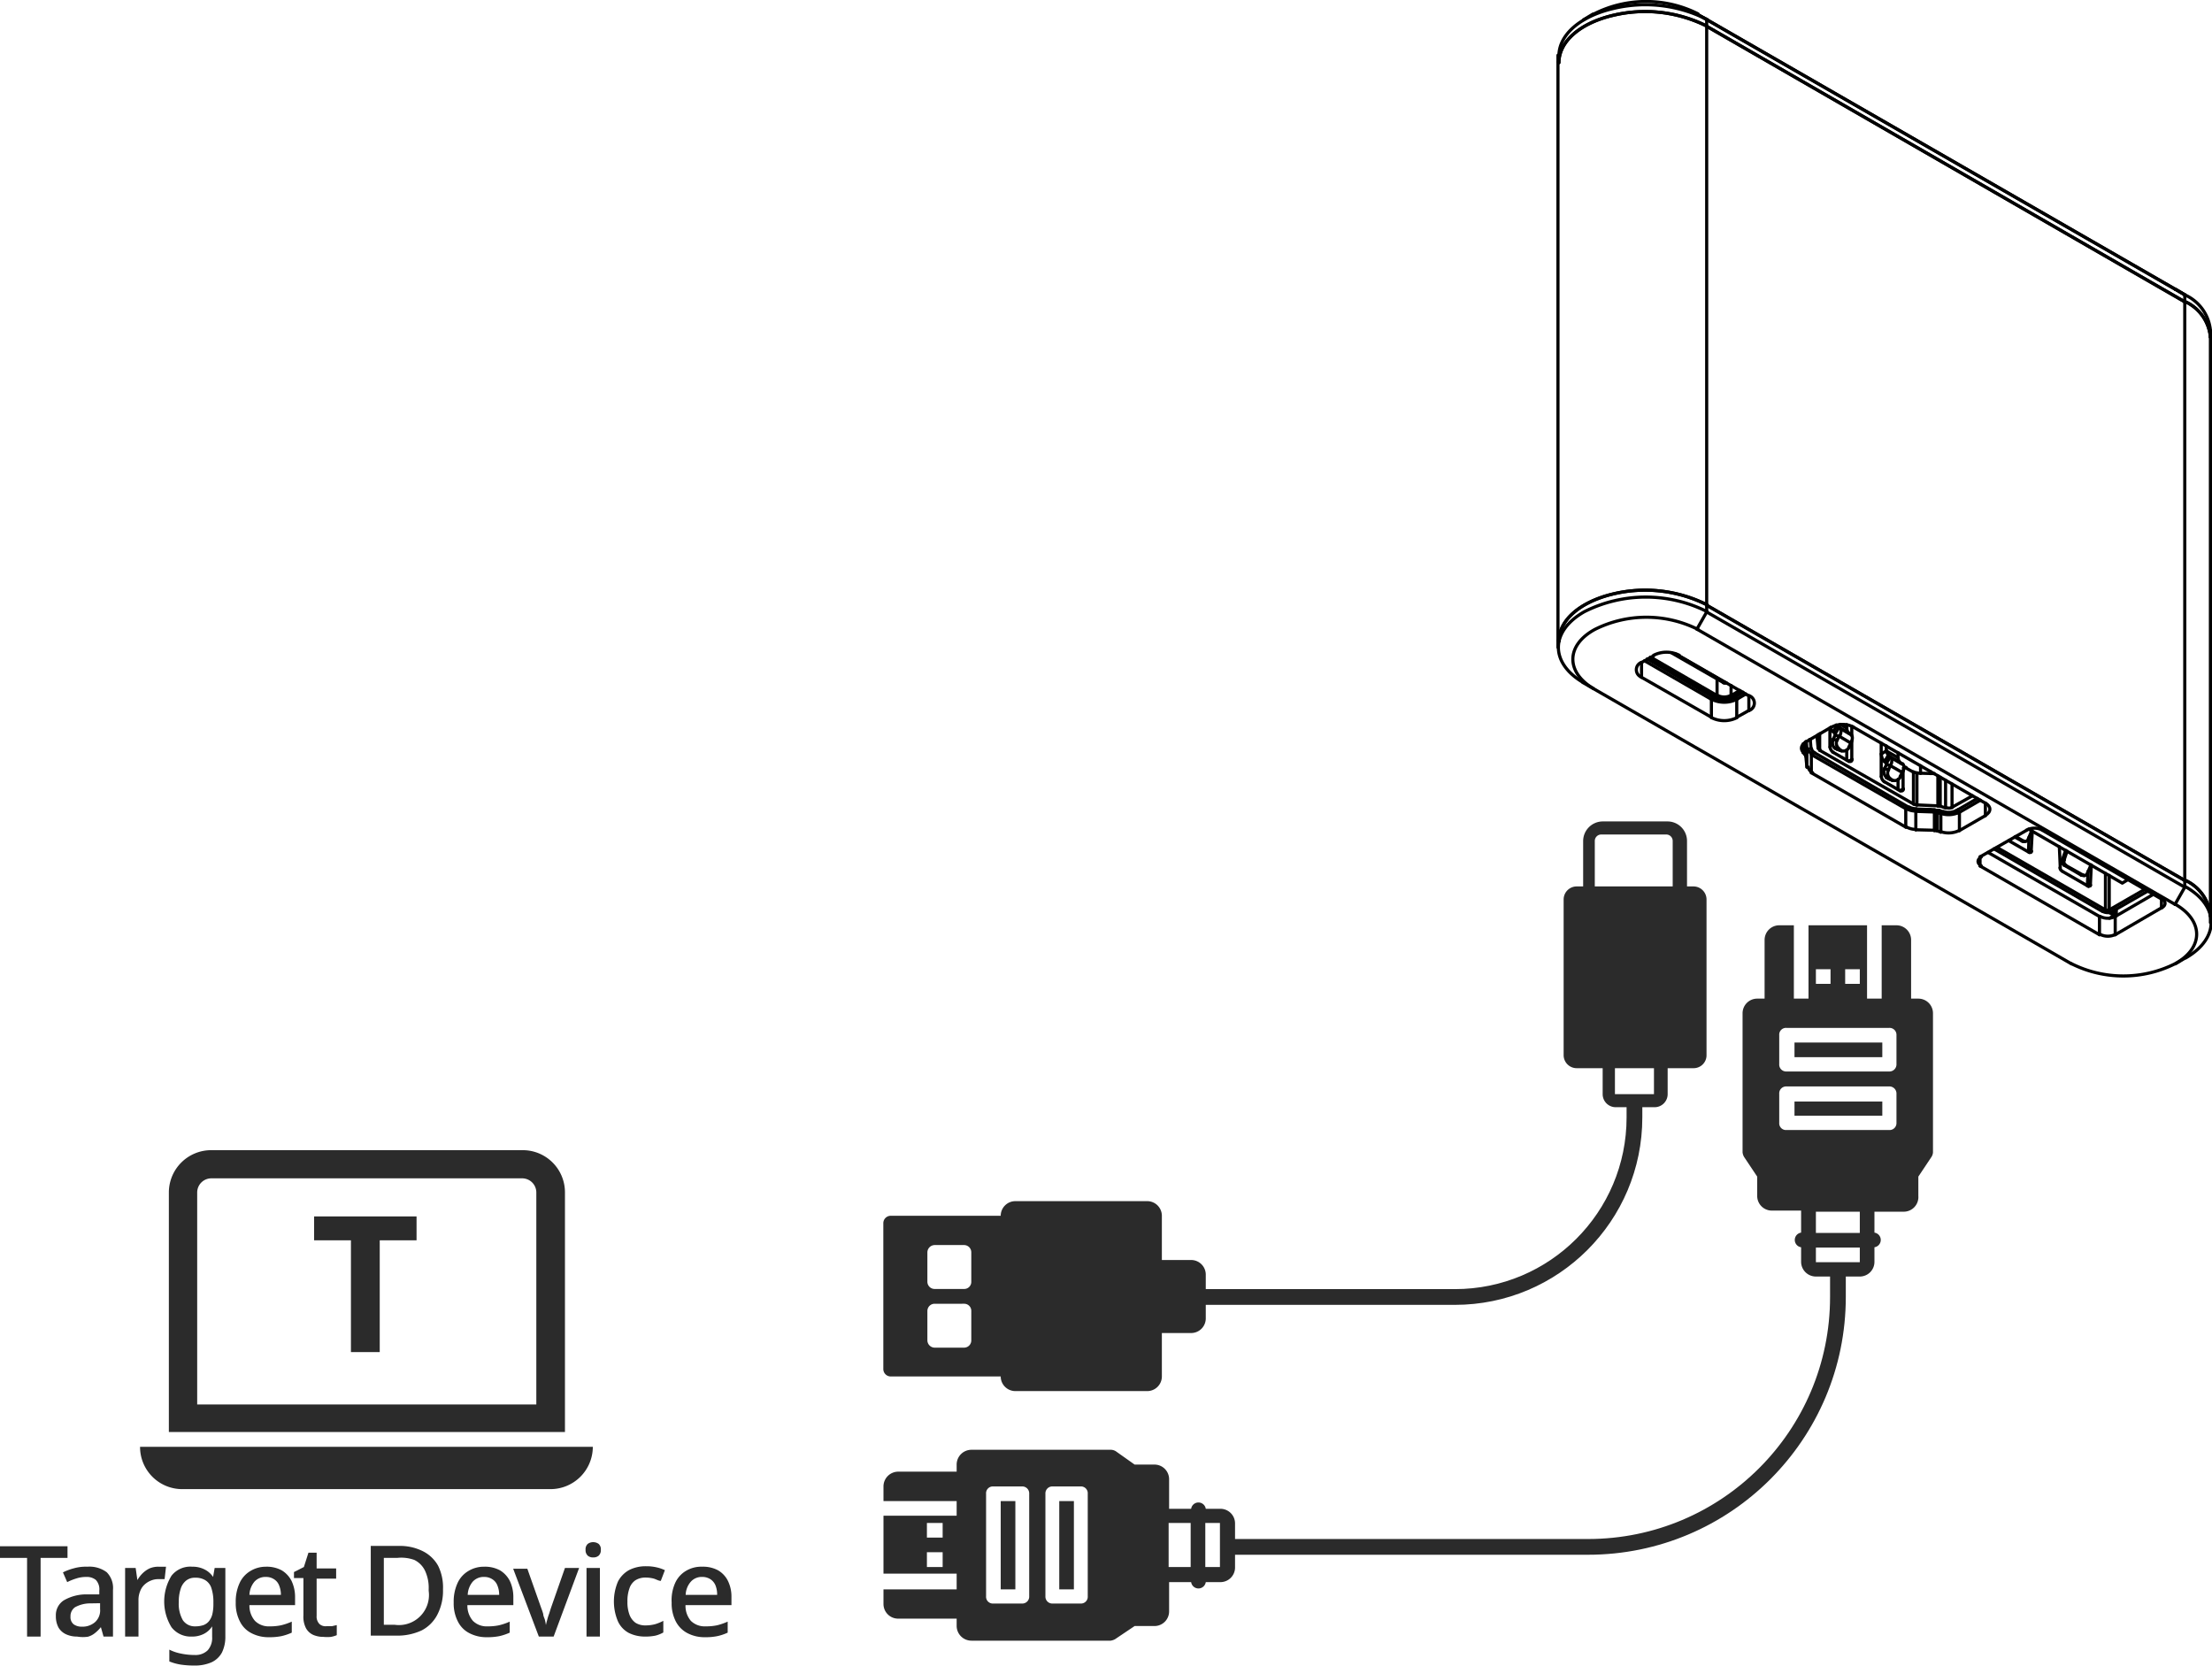 <svg xmlns="http://www.w3.org/2000/svg" xmlns:xlink="http://www.w3.org/1999/xlink" viewBox="0 0 140.56 105.87"><defs><style>.cls-1,.cls-3,.cls-9{fill:none;}.cls-2,.cls-4,.cls-6,.cls-7{fill:#2b2b2b;}.cls-2,.cls-7{fill-rule:evenodd;}.cls-2,.cls-4,.cls-5{isolation:isolate;}.cls-3{stroke:#000;stroke-linecap:round;stroke-linejoin:round;stroke-width:0.2px;}.cls-8{clip-path:url(#clip-path);}.cls-9{stroke:#2b2b2b;stroke-miterlimit:10;}.cls-10{clip-path:url(#clip-path-2);}</style><clipPath id="clip-path" transform="translate(-0.1)"><rect class="cls-1" x="62.38" y="70.06" width="52" height="21.17"/></clipPath><clipPath id="clip-path-2" transform="translate(-0.1)"><rect class="cls-1" x="77.82" y="80.58" width="49.49" height="20.85"/></clipPath></defs><g id="Layer_2" data-name="Layer 2"><g id="Layer_1-2" data-name="Layer 1"><path id="路径_1" data-name="路径 1" class="cls-2" d="M68.34,101V95.39h-.93V101Z" transform="translate(-0.1)"/><path id="路径_2" data-name="路径 2" class="cls-2" d="M64.62,101V95.39h-.93V101Z" transform="translate(-0.1)"/><path id="路径_4" data-name="路径 4" class="cls-2" d="M60.89,93.06v.46H57.17a.94.94,0,0,0-.93.94v.93h4.65v.93H56.24V100h4.65V101H56.24v.93a.93.93,0,0,0,.93.93h3.72v.47a.94.94,0,0,0,.94.93h8.84a.83.83,0,0,0,.28-.09l1.25-.84h1.26a.93.93,0,0,0,.93-.93v-1.86h1.4a.47.47,0,0,0,.93,0h.93a.93.93,0,0,0,.93-.93v-2.8a.93.93,0,0,0-.93-.93h-.93a.47.47,0,0,0-.93,0h-1.4V94a.93.93,0,0,0-.93-.93H72.2L71,92.22a.65.65,0,0,0-.28-.09H61.83A.94.94,0,0,0,60.89,93.06ZM59,97.71v-.93H60v.93Zm0,1.87v-.94H60v.94Zm18.62-2.8v2.8h-.93v-2.8Zm-1.86,0v2.8h-1.4v-2.8Zm-7-2.32a.43.43,0,0,1,.46.46v6.52a.43.43,0,0,1-.46.46H67a.44.44,0,0,1-.47-.46V94.92a.44.44,0,0,1,.47-.46Zm-3.73,0a.44.44,0,0,1,.47.46v6.52a.44.44,0,0,1-.47.46H63.22a.43.43,0,0,1-.46-.46V94.92a.43.43,0,0,1,.46-.46Z" transform="translate(-0.1)"/><path id="路径_1-2" data-name="路径 1" class="cls-2" d="M114.13,70.9h5.58V70h-5.58Z" transform="translate(-0.1)"/><path id="路径_2-2" data-name="路径 2" class="cls-2" d="M114.13,67.18h5.58v-.93h-5.58Z" transform="translate(-0.1)"/><path id="路径_4-2" data-name="路径 4" class="cls-2" d="M122,63.46h-.46V59.73a.93.93,0,0,0-.93-.93h-.94v4.66h-.93V58.8h-3.72v4.66h-.93V58.8h-.93a.93.93,0,0,0-.93.93v3.73h-.47a.93.93,0,0,0-.93.93v8.84a.76.76,0,0,0,.09.28l.84,1.26V76a.93.93,0,0,0,.93.93h1.86v1.4a.47.47,0,0,0,0,.93v.93a.94.94,0,0,0,.94.93h2.79a.93.93,0,0,0,.93-.93v-.93a.47.47,0,0,0,0-.93V77h1.86A.93.93,0,0,0,122,76V74.77l.84-1.26a.61.61,0,0,0,.09-.28V64.39A.93.93,0,0,0,122,63.46Zm-4.65-1.87h.93v.93h-.93Zm-1.86,0h.93v.93h-.93Zm2.79,18.62h-2.79v-.93h2.79Zm0-1.86h-2.79V77h2.79Zm2.33-7a.44.44,0,0,1-.47.46h-6.52a.43.43,0,0,1-.46-.46V69.51a.44.44,0,0,1,.46-.47h6.52a.45.45,0,0,1,.47.47Zm0-3.73a.45.45,0,0,1-.47.47h-6.52a.44.44,0,0,1-.46-.47V65.78a.43.43,0,0,1,.46-.46h6.52a.44.44,0,0,1,.47.46Z" transform="translate(-0.1)"/><line class="cls-3" x1="124.42" y1="51.66" x2="124.42" y2="51.45"/><line class="cls-3" x1="134.48" y1="58.2" x2="134.48" y2="57.79"/><line class="cls-3" x1="133.41" y1="58.24" x2="126.33" y2="54.17"/><path class="cls-3" d="M133.54,58.23a1.08,1.08,0,0,0,1,0" transform="translate(-0.1)"/><line class="cls-3" x1="136.84" y1="56.83" x2="134.41" y2="58.24"/><line class="cls-3" x1="108.75" y1="44.44" x2="104.5" y2="41.99"/><path class="cls-3" d="M108.85,44.43a1.8,1.8,0,0,0,1.63,0" transform="translate(-0.1)"/><line class="cls-3" x1="110.94" y1="44.1" x2="110.36" y2="44.44"/><line class="cls-3" x1="123.33" y1="51.71" x2="123.11" y2="51.64"/><path class="cls-3" d="M123.46,51.7a1.56,1.56,0,0,0,1.15-.09" transform="translate(-0.1)"/><line class="cls-3" x1="125.84" y1="50.85" x2="124.51" y2="51.62"/><line class="cls-3" x1="114.82" y1="47.59" x2="114.78" y2="47.12"/><path class="cls-3" d="M115,47.58a.47.47,0,0,0,.28.35" transform="translate(-0.1)"/><line class="cls-3" x1="121.1" y1="51.39" x2="115.1" y2="47.95"/><path class="cls-3" d="M121.22,51.38a1.25,1.25,0,0,0,.63.16" transform="translate(-0.1)"/><line class="cls-3" x1="122.92" y1="51.6" x2="121.74" y2="51.56"/><path class="cls-3" d="M123.21,51.63a.58.58,0,0,0-.19,0" transform="translate(-0.1)"/><path class="cls-3" d="M140.56,58.19a2.76,2.76,0,0,0-1.62-2.26" transform="translate(-0.1)"/><path class="cls-3" d="M108.58,38.44a8.75,8.75,0,0,0-6-.69c-2.07.5-3.42,1.66-3.42,3" transform="translate(-0.1)"/><line class="cls-3" x1="108.45" y1="38.46" x2="138.83" y2="55.95"/><polyline class="cls-3" points="100.58 43.37 101.2 43.73 131.63 61.25"/><line class="cls-3" x1="138.83" y1="56.38" x2="138.21" y2="57.47"/><path class="cls-3" d="M131.73,61.24a7.35,7.35,0,0,0,6.59,0c1.82-1,1.82-2.74,0-3.78" transform="translate(-0.1)"/><path class="cls-3" d="M139,60.87c2.15-1.25,2.14-3.27,0-4.51" transform="translate(-0.1)"/><line class="cls-3" x1="108.45" y1="38.89" x2="107.83" y2="39.98"/><line class="cls-3" x1="107.83" y1="39.98" x2="138.21" y2="57.47"/><line class="cls-3" x1="138.83" y1="56.38" x2="108.45" y2="38.89"/><path class="cls-3" d="M108,40a7.32,7.32,0,0,0-6.56,0c-1.83,1-1.86,2.71-.08,3.76" transform="translate(-0.1)"/><path class="cls-3" d="M108.58,38.87a8.67,8.67,0,0,0-7.8,0c-2.17,1.23-2.21,3.24-.08,4.5" transform="translate(-0.1)"/><line class="cls-3" x1="138.83" y1="55.95" x2="138.83" y2="56.38"/><line class="cls-3" x1="123.33" y1="52.88" x2="123.11" y2="52.8"/><path class="cls-3" d="M123.21,52.79l-.19,0" transform="translate(-0.1)"/><line class="cls-3" x1="122.92" y1="52.76" x2="121.74" y2="52.73"/><path class="cls-3" d="M121.22,52.54a1.37,1.37,0,0,0,.63.17" transform="translate(-0.1)"/><line class="cls-3" x1="121.1" y1="52.56" x2="115.1" y2="49.11"/><path class="cls-3" d="M115,48.74a.5.5,0,0,0,.28.36" transform="translate(-0.1)"/><line class="cls-3" x1="114.82" y1="48.75" x2="114.75" y2="48.06"/><path class="cls-3" d="M114.87,48.05a.14.14,0,0,0-.06-.1" transform="translate(-0.1)"/><line class="cls-3" x1="114.71" y1="47.97" x2="114.58" y2="47.82"/><path class="cls-3" d="M114.85,47.15c-.3.18-.37.45-.16.66" transform="translate(-0.1)"/><line class="cls-3" x1="114.73" y1="47.16" x2="116.38" y2="46.2"/><path class="cls-3" d="M117.87,46.2a1.5,1.5,0,0,0-1.37,0" transform="translate(-0.1)"/><line class="cls-3" x1="117.76" y1="46.2" x2="126.16" y2="51.04"/><path class="cls-3" d="M126.26,51.81c.38-.21.38-.56,0-.78" transform="translate(-0.1)"/><line class="cls-3" x1="126.16" y1="51.83" x2="124.51" y2="52.78"/><path class="cls-3" d="M123.46,52.86a1.56,1.56,0,0,0,1.15-.09" transform="translate(-0.1)"/><line class="cls-3" x1="104.31" y1="42.1" x2="105.08" y2="41.67"/><path class="cls-3" d="M106.81,41.64a1.8,1.8,0,0,0-1.63,0" transform="translate(-0.1)"/><line class="cls-3" x1="106.69" y1="41.67" x2="111.13" y2="44.22"/><path class="cls-3" d="M111.25,45.15a.5.5,0,0,0,0-.94" transform="translate(-0.1)"/><line class="cls-3" x1="111.13" y1="45.15" x2="110.36" y2="45.58"/><path class="cls-3" d="M108.85,45.6a1.8,1.8,0,0,0,1.63,0" transform="translate(-0.1)"/><line class="cls-3" x1="108.75" y1="45.58" x2="104.31" y2="43.04"/><path class="cls-3" d="M104.41,42.09a.5.5,0,0,0,0,.94" transform="translate(-0.1)"/><path class="cls-3" d="M126,54.46c-.28.15-.28.41,0,.56" transform="translate(-0.1)"/><line class="cls-3" x1="125.82" y1="54.45" x2="128.78" y2="52.76"/><path class="cls-3" d="M129.88,52.75a1.08,1.08,0,0,0-1,0" transform="translate(-0.1)"/><line class="cls-3" x1="129.78" y1="52.76" x2="137.35" y2="57.13"/><path class="cls-3" d="M137.47,57.69c.28-.16.28-.42,0-.57" transform="translate(-0.1)"/><line class="cls-3" x1="137.35" y1="57.69" x2="134.41" y2="59.4"/><path class="cls-3" d="M133.54,59.37a1.08,1.08,0,0,0,1,0" transform="translate(-0.1)"/><line class="cls-3" x1="133.41" y1="59.4" x2="125.82" y2="55.03"/><line class="cls-3" x1="123.33" y1="51.71" x2="123.33" y2="52.88"/><line class="cls-3" x1="124.51" y1="51.62" x2="124.51" y2="52.78"/><line class="cls-3" x1="126.16" y1="51.04" x2="126.16" y2="51.83"/><line class="cls-3" x1="114.58" y1="47.27" x2="114.58" y2="47.82"/><line class="cls-3" x1="114.71" y1="47.18" x2="114.71" y2="47.97"/><line class="cls-3" x1="114.75" y1="47.14" x2="114.75" y2="48.06"/><line class="cls-3" x1="114.82" y1="47.59" x2="114.82" y2="48.75"/><line class="cls-3" x1="115.1" y1="47.95" x2="115.1" y2="49.11"/><line class="cls-3" x1="121.1" y1="51.39" x2="121.1" y2="52.56"/><line class="cls-3" x1="121.74" y1="51.56" x2="121.74" y2="52.73"/><line class="cls-3" x1="122.92" y1="51.6" x2="122.92" y2="52.76"/><line class="cls-3" x1="123.11" y1="51.64" x2="123.11" y2="52.8"/><line class="cls-3" x1="104.31" y1="42.1" x2="104.31" y2="43.04"/><line class="cls-3" x1="108.75" y1="44.44" x2="108.75" y2="45.58"/><line class="cls-3" x1="110.36" y1="44.44" x2="110.36" y2="45.58"/><line class="cls-3" x1="111.13" y1="44.22" x2="111.13" y2="45.15"/><line class="cls-3" x1="125.82" y1="54.45" x2="125.82" y2="55.03"/><line class="cls-3" x1="133.41" y1="58.24" x2="133.41" y2="59.4"/><line class="cls-3" x1="134.41" y1="58.24" x2="134.41" y2="59.4"/><line class="cls-3" x1="137.35" y1="57.13" x2="137.35" y2="57.69"/><line class="cls-3" x1="108.45" y1="38.46" x2="108.45" y2="38.89"/><line class="cls-3" x1="138.23" y1="61.25" x2="138.85" y2="60.88"/><line class="cls-3" x1="140.46" y1="58.2" x2="140.46" y2="58.63"/><line class="cls-3" x1="99" y1="40.71" x2="99" y2="41.14"/><path class="cls-3" d="M108.58,1.24a8.69,8.69,0,0,0-6-.69c-2.07.49-3.42,1.66-3.42,3" transform="translate(-0.1)"/><line class="cls-3" x1="108.45" y1="1.24" x2="107.83" y2="0.89"/><path class="cls-3" d="M108,.88a7.33,7.33,0,0,0-6.6,0" transform="translate(-0.1)"/><line class="cls-3" x1="138.83" y1="18.73" x2="138.21" y2="18.37"/><line class="cls-3" x1="138.21" y1="18.37" x2="107.83" y2="0.89"/><line class="cls-3" x1="108.45" y1="1.24" x2="138.83" y2="18.73"/><path class="cls-3" d="M138.33,18.38h0" transform="translate(-0.1)"/><path class="cls-3" d="M140.56,21a2.76,2.76,0,0,0-1.62-2.26" transform="translate(-0.1)"/><line class="cls-3" x1="108.45" y1="1.67" x2="108.45" y2="1.24"/><line class="cls-3" x1="108.45" y1="1.67" x2="138.83" y2="19.18"/><line class="cls-3" x1="138.83" y1="19.18" x2="138.83" y2="18.73"/><path class="cls-3" d="M108.58,1.67a8.75,8.75,0,0,0-6-.69c-2.07.49-3.42,1.66-3.42,3" transform="translate(-0.1)"/><path class="cls-3" d="M140.56,21.42a2.76,2.76,0,0,0-1.62-2.26" transform="translate(-0.1)"/><line class="cls-3" x1="101.23" y1="0.89" x2="100.62" y2="1.26"/><line class="cls-3" x1="138.23" y1="18.37" x2="138.85" y2="18.75"/><line class="cls-3" x1="99" y1="3.94" x2="99" y2="3.51"/><line class="cls-3" x1="140.46" y1="21.43" x2="140.46" y2="21"/><path class="cls-3" d="M108.58,1.67a8.75,8.75,0,0,0-6-.69c-2.07.49-3.42,1.66-3.42,3" transform="translate(-0.1)"/><path class="cls-3" d="M108.58,38.44a8.75,8.75,0,0,0-6-.69c-2.07.5-3.42,1.66-3.42,3" transform="translate(-0.1)"/><line class="cls-3" x1="108.45" y1="1.67" x2="108.45" y2="38.46"/><line class="cls-3" x1="108.45" y1="1.67" x2="138.83" y2="19.18"/><line class="cls-3" x1="138.83" y1="55.95" x2="108.45" y2="38.46"/><line class="cls-3" x1="138.83" y1="19.18" x2="138.83" y2="55.95"/><path class="cls-3" d="M140.56,21.42a2.76,2.76,0,0,0-1.62-2.26" transform="translate(-0.1)"/><path class="cls-3" d="M140.56,58.19a2.76,2.76,0,0,0-1.62-2.26" transform="translate(-0.1)"/><line class="cls-3" x1="99" y1="3.94" x2="99" y2="40.71"/><line class="cls-3" x1="140.46" y1="21.43" x2="140.46" y2="58.2"/><polyline class="cls-3" points="134.35 57.84 134.35 58.18 134.05 58.35"/><line class="cls-3" x1="134.35" y1="58.18" x2="134.03" y2="57.99"/><line class="cls-3" x1="122.94" y1="51.6" x2="122.66" y2="51.45"/><line class="cls-3" x1="115.03" y1="47.05" x2="114.97" y2="47.01"/><line class="cls-3" x1="110.42" y1="44.4" x2="110.25" y2="44.29"/><polyline class="cls-3" points="110.55 43.88 110 44.2 110 43.56"/><polyline class="cls-3" points="104.89 41.76 109.11 44.2 109.11 43.15"/><line class="cls-3" x1="104.7" y1="41.87" x2="108.94" y2="44.33"/><path class="cls-3" d="M109.05,44.3a1.42,1.42,0,0,0,1.24,0" transform="translate(-0.1)"/><line class="cls-3" x1="110.17" y1="44.33" x2="110.75" y2="43.99"/><line class="cls-3" x1="110.59" y1="43.9" x2="110.02" y2="44.24"/><path class="cls-3" d="M109.2,44.22a1,1,0,0,0,.94,0" transform="translate(-0.1)"/><line class="cls-3" x1="109.09" y1="44.24" x2="104.85" y2="41.78"/><path class="cls-3" d="M109.22,44.18a.94.94,0,0,0,.89,0" transform="translate(-0.1)"/><line class="cls-3" x1="108.94" y1="44.33" x2="108.92" y2="44.33"/><line class="cls-3" x1="110.17" y1="44.33" x2="110.19" y2="44.33"/><polyline class="cls-3" points="109.11 44.2 109.11 44.22 109.09 44.24"/><polyline class="cls-3" points="110 44.2 110 44.22 110.02 44.24"/><line class="cls-3" x1="106.48" y1="41.56" x2="109.61" y2="43.37"/><path class="cls-3" d="M109.73,43.37s0,0,0,0" transform="translate(-0.1)"/><path class="cls-3" d="M109.61,43.38s.07,0,.11,0" transform="translate(-0.1)"/><polyline class="cls-3" points="110.75 43.99 110.19 44.33 110.16 44.35 110.14 44.35 110.1 44.37 110.06 44.38 110.02 44.4 109.99 44.4 109.95 44.42 109.89 44.44 109.86 44.44 109.82 44.46 109.78 44.46 109.72 44.46 109.69 44.46 109.65 44.48 109.59 44.48 109.56 44.48 109.52 44.48 109.46 44.48 109.42 44.46 109.39 44.46 109.35 44.46 109.29 44.46 109.26 44.44 109.22 44.44 109.18 44.42 109.14 44.4 109.11 44.4 109.07 44.38 109.03 44.37 108.99 44.35 108.96 44.35 108.92 44.33 104.68 41.87"/><polyline class="cls-3" points="109.72 43.41 109.69 43.41 109.67 43.41 109.63 43.41 109.61 43.41 109.57 43.41 109.56 43.39 109.52 43.39 109.5 43.37 106.24 41.5"/><line class="cls-3" x1="122.67" y1="49.03" x2="122.67" y2="49.16"/><line class="cls-3" x1="122.04" y1="48.66" x2="122.04" y2="49.15"/><line class="cls-3" x1="117.35" y1="47.65" x2="117.35" y2="48.3"/><line class="cls-3" x1="120.61" y1="49.52" x2="120.61" y2="50.18"/><line class="cls-3" x1="121.29" y1="51.3" x2="115.29" y2="47.83"/><line class="cls-3" x1="119.54" y1="47.23" x2="119.54" y2="49.35"/><line class="cls-3" x1="119.86" y1="47.4" x2="119.86" y2="47.72"/><line class="cls-3" x1="119.86" y1="47.72" x2="119.54" y2="47.91"/><path class="cls-3" d="M115.21,47.57a.36.36,0,0,0,.2.26" transform="translate(-0.1)"/><line class="cls-3" x1="115.08" y1="47.57" x2="115.03" y2="46.99"/><line class="cls-3" x1="115.63" y1="46.63" x2="115.63" y2="47.68"/><line class="cls-3" x1="115.53" y1="46.69" x2="115.53" y2="47.55"/><path class="cls-3" d="M115.66,47.54a.16.16,0,0,0,.1.12" transform="translate(-0.1)"/><line class="cls-3" x1="115.46" y1="46.75" x2="115.46" y2="46.78"/><line class="cls-3" x1="115.53" y1="47.55" x2="115.46" y2="46.78"/><path class="cls-3" d="M115.56,46.76a0,0,0,0,0,0,0" transform="translate(-0.1)"/><path class="cls-3" d="M121.41,51.28a.92.92,0,0,0,.46.11" transform="translate(-0.1)"/><line class="cls-3" x1="122.94" y1="51.45" x2="121.76" y2="51.41"/><path class="cls-3" d="M123.34,51.5a1.54,1.54,0,0,0-.31,0" transform="translate(-0.1)"/><line class="cls-3" x1="123.46" y1="51.58" x2="123.24" y2="51.51"/><path class="cls-3" d="M123.59,51.57a1.1,1.1,0,0,0,.84-.07" transform="translate(-0.1)"/><line class="cls-3" x1="125.65" y1="50.74" x2="124.32" y2="51.51"/><line class="cls-3" x1="125.34" y1="50.57" x2="124.04" y2="51.3"/><path class="cls-3" d="M123.74,51.31a.55.55,0,0,0,.42,0" transform="translate(-0.1)"/><line class="cls-3" x1="123.63" y1="51.34" x2="123.29" y2="51.23"/><path class="cls-3" d="M123.41,51.23l-.15,0" transform="translate(-0.1)"/><line class="cls-3" x1="123.14" y1="51.21" x2="121.81" y2="51.15"/><path class="cls-3" d="M121.7,51.09a.4.4,0,0,0,.22.06" transform="translate(-0.1)"/><line class="cls-3" x1="121.59" y1="51.09" x2="115.63" y2="47.68"/><line class="cls-3" x1="124.04" y1="49.82" x2="124.04" y2="51.3"/><line class="cls-3" x1="123.63" y1="49.58" x2="123.63" y2="51.34"/><line class="cls-3" x1="123.29" y1="49.39" x2="123.29" y2="51.23"/><line class="cls-3" x1="123.14" y1="49.3" x2="123.14" y2="51.21"/><line class="cls-3" x1="121.81" y1="49.13" x2="122.92" y2="49.16"/><line class="cls-3" x1="121.81" y1="49.13" x2="121.81" y2="51.15"/><path class="cls-3" d="M121.7,49.05a.51.51,0,0,0,.22.06" transform="translate(-0.1)"/><line class="cls-3" x1="121.59" y1="49.07" x2="121.59" y2="51.09"/><line class="cls-3" x1="117.67" y1="48.26" x2="117.67" y2="47.08"/><line class="cls-3" x1="117.67" y1="46.75" x2="117.67" y2="46.15"/><path class="cls-3" d="M117.6,48.37c.1.06.19,0,.19-.12" transform="translate(-0.1)"/><line class="cls-3" x1="116.47" y1="47.8" x2="117.48" y2="48.38"/><path class="cls-3" d="M116.39,47.47a.44.44,0,0,0,.19.33" transform="translate(-0.1)"/><line class="cls-3" x1="116.28" y1="46.26" x2="116.28" y2="47.48"/><line class="cls-3" x1="121.12" y1="48.81" x2="121.59" y2="49.07"/><path class="cls-3" d="M121.23,48.78a.12.12,0,0,0-.16,0" transform="translate(-0.1)"/><line class="cls-3" x1="120.93" y1="50.14" x2="120.93" y2="48.96"/><path class="cls-3" d="M120.86,50.24a.12.12,0,0,0,.19-.11" transform="translate(-0.1)"/><line class="cls-3" x1="119.73" y1="49.67" x2="120.74" y2="50.25"/><path class="cls-3" d="M119.65,49.35a.44.44,0,0,0,.19.33" transform="translate(-0.1)"/><line class="cls-3" x1="120.61" y1="48.15" x2="119.86" y2="47.72"/><line class="cls-3" x1="120.61" y1="47.83" x2="120.61" y2="48.15"/><line class="cls-3" x1="117.35" y1="46.28" x2="116.94" y2="46.03"/><line class="cls-3" x1="117.35" y1="46.05" x2="117.35" y2="46.28"/><line class="cls-3" x1="117.67" y1="48.26" x2="117.48" y2="48.38"/><line class="cls-3" x1="120.93" y1="50.14" x2="120.74" y2="50.25"/><path class="cls-3" d="M120.1,49.47l.05,0" transform="translate(-0.1)"/><line class="cls-3" x1="119.86" y1="49.41" x2="119.99" y2="49.48"/><path class="cls-3" d="M119.86,48.82a.45.45,0,0,0,.13.58" transform="translate(-0.1)"/><line class="cls-3" x1="119.88" y1="48.58" x2="119.75" y2="48.85"/><line class="cls-3" x1="119.75" y1="48.85" x2="119.99" y2="48.92"/><line class="cls-3" x1="120.13" y1="48.66" x2="119.99" y2="48.92"/><line class="cls-3" x1="120.13" y1="48.66" x2="119.88" y2="48.58"/><line class="cls-3" x1="120.24" y1="49.58" x2="120.11" y2="49.5"/><path class="cls-3" d="M120.34,49.57a.39.39,0,0,0,.52-.21" transform="translate(-0.1)"/><line class="cls-3" x1="120.88" y1="49.09" x2="120.74" y2="49.35"/><line class="cls-3" x1="120.88" y1="49.09" x2="120.13" y2="48.66"/><path class="cls-3" d="M120.11,48.92a.43.43,0,0,0,.12.57" transform="translate(-0.1)"/><path class="cls-3" d="M120,48.57s0-.07,0-.09" transform="translate(-0.1)"/><path class="cls-3" d="M120.23,48.66c.12-.23.11-.47,0-.56" transform="translate(-0.1)"/><line class="cls-3" x1="120.11" y1="48.11" x2="119.88" y2="48.49"/><path class="cls-3" d="M121,49.09c.12-.23.11-.47,0-.56" transform="translate(-0.1)"/><line class="cls-3" x1="120.86" y1="48.55" x2="120.11" y2="48.11"/><line class="cls-3" x1="119.75" y1="48.4" x2="119.88" y2="48.49"/><line class="cls-3" x1="119.98" y1="48.02" x2="120.11" y2="48.11"/><line class="cls-3" x1="119.98" y1="48.02" x2="119.75" y2="48.4"/><line class="cls-3" x1="120.73" y1="48.45" x2="120.86" y2="48.55"/><line class="cls-3" x1="120.73" y1="48.45" x2="119.98" y2="48.02"/><path class="cls-3" d="M119.66,47.9a.59.59,0,0,0,.19.49" transform="translate(-0.1)"/><path class="cls-3" d="M120,47.72a.36.36,0,0,0,.12.29" transform="translate(-0.1)"/><path class="cls-3" d="M120.72,48.15a.36.36,0,0,0,.12.29" transform="translate(-0.1)"/><line class="cls-3" x1="119.99" y1="49.48" x2="120.24" y2="49.58"/><line class="cls-3" x1="120.11" y1="49.5" x2="119.86" y2="49.41"/><line class="cls-3" x1="116.6" y1="47.53" x2="116.73" y2="47.61"/><path class="cls-3" d="M116.6,47a.43.43,0,0,0,.13.57" transform="translate(-0.1)"/><line class="cls-3" x1="116.62" y1="46.71" x2="116.49" y2="46.97"/><path class="cls-3" d="M116.84,47.6l0,0" transform="translate(-0.1)"/><line class="cls-3" x1="116.49" y1="46.97" x2="116.73" y2="47.05"/><line class="cls-3" x1="116.86" y1="46.78" x2="116.73" y2="47.05"/><line class="cls-3" x1="116.86" y1="46.78" x2="116.62" y2="46.71"/><path class="cls-3" d="M116.85,47a.44.44,0,0,0,.12.58" transform="translate(-0.1)"/><line class="cls-3" x1="116.98" y1="47.7" x2="116.85" y2="47.63"/><path class="cls-3" d="M117.08,47.69a.38.38,0,0,0,.52-.21" transform="translate(-0.1)"/><line class="cls-3" x1="117.61" y1="47.22" x2="117.48" y2="47.48"/><line class="cls-3" x1="117.61" y1="47.22" x2="116.86" y2="46.78"/><path class="cls-3" d="M116.72,46.7s0-.08,0-.09" transform="translate(-0.1)"/><path class="cls-3" d="M117,46.79c.12-.24.11-.47,0-.56" transform="translate(-0.1)"/><line class="cls-3" x1="116.85" y1="46.24" x2="116.62" y2="46.62"/><path class="cls-3" d="M117.72,47.22c.12-.24.11-.47,0-.56" transform="translate(-0.1)"/><line class="cls-3" x1="117.6" y1="46.67" x2="116.85" y2="46.24"/><line class="cls-3" x1="116.49" y1="46.5" x2="116.62" y2="46.62"/><line class="cls-3" x1="116.71" y1="46.13" x2="116.85" y2="46.24"/><line class="cls-3" x1="116.71" y1="46.13" x2="116.49" y2="46.5"/><line class="cls-3" x1="117.46" y1="46.58" x2="117.6" y2="46.67"/><line class="cls-3" x1="117.46" y1="46.58" x2="116.71" y2="46.13"/><path class="cls-3" d="M116.42,46.23a.47.47,0,0,0,.17.27" transform="translate(-0.1)"/><path class="cls-3" d="M116.78,46.07l0,0" transform="translate(-0.1)"/><path class="cls-3" d="M117.46,46.28a.37.37,0,0,0,.12.29" transform="translate(-0.1)"/><line class="cls-3" x1="116.85" y1="47.63" x2="116.6" y2="47.53"/><line class="cls-3" x1="116.73" y1="47.61" x2="116.98" y2="47.7"/><line class="cls-3" x1="120.99" y1="48.79" x2="120.95" y2="48.81"/><line class="cls-3" x1="120.03" y1="49.5" x2="120.28" y2="49.6"/><line class="cls-3" x1="116.79" y1="47.63" x2="117.03" y2="47.72"/><line class="cls-3" x1="126.7" y1="53.94" x2="133.6" y2="57.92"/><line class="cls-3" x1="132.64" y1="56.29" x2="132.68" y2="55.37"/><line class="cls-3" x1="128.93" y1="53.21" x2="128.9" y2="54.13"/><line class="cls-3" x1="126.89" y1="53.85" x2="133.79" y2="57.82"/><line class="cls-3" x1="133.79" y1="57.82" x2="133.79" y2="55.5"/><line class="cls-3" x1="132.89" y1="54.97" x2="132.83" y2="56.27"/><path class="cls-3" d="M132.81,56.31c.07,0,.13,0,.13-.07" transform="translate(-0.1)"/><line class="cls-3" x1="132.7" y1="56.32" x2="131.05" y2="55.37"/><path class="cls-3" d="M131,55.14a.25.25,0,0,0,.13.21" transform="translate(-0.1)"/><line class="cls-3" x1="130.92" y1="55.16" x2="130.86" y2="53.81"/><line class="cls-3" x1="129.07" y1="54.09" x2="129.14" y2="52.82"/><path class="cls-3" d="M129.07,54.15a.07.07,0,0,0,.12-.06" transform="translate(-0.1)"/><line class="cls-3" x1="127.64" y1="53.42" x2="128.95" y2="54.17"/><line class="cls-3" x1="134.03" y1="55.63" x2="134.03" y2="57.82"/><line class="cls-3" x1="134.03" y1="57.82" x2="136.3" y2="56.51"/><line class="cls-3" x1="134.22" y1="57.92" x2="136.49" y2="56.62"/><line class="cls-3" x1="132.83" y1="56.27" x2="132.72" y2="56.32"/><line class="cls-3" x1="131.16" y1="54.66" x2="131.35" y2="54.09"/><path class="cls-3" d="M131.27,54.64a.3.3,0,0,0,.1.35" transform="translate(-0.1)"/><line class="cls-3" x1="132.36" y1="55.61" x2="131.26" y2="54.99"/><path class="cls-3" d="M132.47,55.61a.21.21,0,0,0,.29-.13" transform="translate(-0.1)"/><line class="cls-3" x1="132.87" y1="54.96" x2="132.64" y2="55.5"/><path class="cls-3" d="M132.36,55.61l.08,0" transform="translate(-0.1)"/><line class="cls-3" x1="132.25" y1="55.61" x2="131.15" y2="54.97"/><path class="cls-3" d="M131.16,54.62a.28.28,0,0,0,.1.35" transform="translate(-0.1)"/><line class="cls-3" x1="131.26" y1="54.04" x2="131.05" y2="54.64"/><line class="cls-3" x1="131.15" y1="54.97" x2="131.26" y2="54.99"/><line class="cls-3" x1="132.36" y1="55.61" x2="132.25" y2="55.61"/><line class="cls-3" x1="131.16" y1="54.66" x2="131.05" y2="54.64"/><path class="cls-3" d="M133.91,57.81a.28.28,0,0,0,.25,0" transform="translate(-0.1)"/><path class="cls-3" d="M133.72,57.92a.68.68,0,0,0,.62,0" transform="translate(-0.1)"/><line class="cls-3" x1="128.95" y1="54.17" x2="129.07" y2="54.09"/><line class="cls-3" x1="128.88" y1="53.33" x2="129.1" y2="52.8"/><line class="cls-3" x1="128.09" y1="53.16" x2="128.6" y2="53.46"/><path class="cls-3" d="M128.71,53.45a.2.2,0,0,0,.28-.12" transform="translate(-0.1)"/><path class="cls-3" d="M128.59,53.45l.08,0" transform="translate(-0.1)"/><line class="cls-3" x1="128.03" y1="53.19" x2="128.48" y2="53.44"/><line class="cls-3" x1="128.48" y1="53.44" x2="128.6" y2="53.46"/><line class="cls-3" x1="132.44" y1="55.65" x2="132.33" y2="55.63"/><line class="cls-3" x1="128.56" y1="53.47" x2="128.67" y2="53.47"/><polyline class="cls-3" points="135.23 55.89 134.86 56.12 128.91 52.69"/><path class="cls-4" d="M33.28,74.88a.9.9,0,0,1,.9.9V89.25H12.63V75.78a.9.9,0,0,1,.9-.9ZM13.53,73.09a2.69,2.69,0,0,0-2.7,2.69V91H36V75.78a2.68,2.68,0,0,0-2.69-2.69ZM9,91.94H37.77a2.69,2.69,0,0,1-2.7,2.69H11.73A2.68,2.68,0,0,1,9,91.94" transform="translate(-0.1)"/><g class="cls-5"><path class="cls-6" d="M24.23,85.92H22.4v-7.1H20.06V77.3h6.51v1.52H24.23Z" transform="translate(-0.1)"/></g><path class="cls-6" d="M2.68,104H1.82V99H.1v-.74H4.39V99H2.68Z" transform="translate(-0.1)"/><path class="cls-6" d="M5.66,99.56a1.83,1.83,0,0,1,1.22.35,1.42,1.42,0,0,1,.4,1.12V104h-.6l-.17-.6h0a2.27,2.27,0,0,1-.38.38,1.2,1.2,0,0,1-.45.23A2.18,2.18,0,0,1,5,104a1.67,1.67,0,0,1-.69-.14,1.08,1.08,0,0,1-.49-.43,1.49,1.49,0,0,1-.17-.73,1.12,1.12,0,0,1,.5-1,2.84,2.84,0,0,1,1.52-.38l.74,0v-.24a.87.87,0,0,0-.22-.68.91.91,0,0,0-.61-.19,2,2,0,0,0-.64.1,3.57,3.57,0,0,0-.57.23l-.27-.62a3.54,3.54,0,0,1,.7-.26A2.8,2.8,0,0,1,5.66,99.56Zm.2,2.33a2,2,0,0,0-1,.25.69.69,0,0,0-.28.59.58.58,0,0,0,.2.49.86.86,0,0,0,.52.15,1.21,1.21,0,0,0,.83-.28,1,1,0,0,0,.33-.84v-.37Z" transform="translate(-0.1)"/><path class="cls-6" d="M10.18,99.56h.24l.23,0-.09.79-.21,0-.22,0a1.19,1.19,0,0,0-.46.1,1.31,1.31,0,0,0-.4.26,1.09,1.09,0,0,0-.27.42,1.45,1.45,0,0,0-.1.57V104H8.05V99.64h.67l.11.77h0a2,2,0,0,1,.33-.43,1.67,1.67,0,0,1,.44-.31A1.42,1.42,0,0,1,10.18,99.56Z" transform="translate(-0.1)"/><path class="cls-6" d="M12.32,99.56a1.65,1.65,0,0,1,.75.16,1.41,1.41,0,0,1,.57.49h0l.1-.57h.68V104a2.26,2.26,0,0,1-.21,1,1.44,1.44,0,0,1-.66.63,2.63,2.63,0,0,1-1.12.21,5.57,5.57,0,0,1-.85-.06,3.41,3.41,0,0,1-.72-.2v-.75a2.8,2.8,0,0,0,.74.25,4.17,4.17,0,0,0,.88.09,1.1,1.1,0,0,0,.82-.3,1.18,1.18,0,0,0,.28-.85v-.14c0-.07,0-.16,0-.28s0-.19,0-.25h0a1.34,1.34,0,0,1-.55.49,1.65,1.65,0,0,1-.75.16,1.55,1.55,0,0,1-1.28-.59,3.12,3.12,0,0,1,0-3.28A1.52,1.52,0,0,1,12.32,99.56Zm.18.7a.88.88,0,0,0-.57.18,1.08,1.08,0,0,0-.35.53,2.57,2.57,0,0,0-.12.84,2.1,2.1,0,0,0,.26,1.15.91.91,0,0,0,.79.39,1.58,1.58,0,0,0,.52-.08.81.81,0,0,0,.35-.25,1.15,1.15,0,0,0,.21-.43,2.72,2.72,0,0,0,.07-.62v-.16a2.77,2.77,0,0,0-.13-.9.91.91,0,0,0-.38-.49A1.18,1.18,0,0,0,12.5,100.26Z" transform="translate(-0.1)"/><path class="cls-6" d="M17,99.56a2,2,0,0,1,1,.23,1.66,1.66,0,0,1,.63.68,2.38,2.38,0,0,1,.22,1V102h-2.9a1.47,1.47,0,0,0,.35,1,1.23,1.23,0,0,0,.93.35,3.32,3.32,0,0,0,.74-.07,3.8,3.8,0,0,0,.67-.23v.7a3.32,3.32,0,0,1-.65.22,3.74,3.74,0,0,1-.79.07,2.33,2.33,0,0,1-1.11-.25,1.66,1.66,0,0,1-.74-.74,2.49,2.49,0,0,1-.27-1.21,2.81,2.81,0,0,1,.24-1.23,1.71,1.71,0,0,1,.68-.77A1.89,1.89,0,0,1,17,99.56Zm0,.65a.94.94,0,0,0-.73.3,1.39,1.39,0,0,0-.32.84h2a1.55,1.55,0,0,0-.11-.59.8.8,0,0,0-.32-.4A.92.92,0,0,0,17,100.21Z" transform="translate(-0.1)"/><path class="cls-6" d="M20.85,103.34l.34,0,.31-.07v.64a1.85,1.85,0,0,1-.37.11,2.49,2.49,0,0,1-.47,0,1.66,1.66,0,0,1-.64-.12,1,1,0,0,1-.47-.42,1.57,1.57,0,0,1-.17-.82v-2.38h-.6V99.9l.63-.32.29-.91h.52v1h1.24v.65H20.22v2.36a.67.67,0,0,0,.18.52A.57.57,0,0,0,20.85,103.34Z" transform="translate(-0.1)"/><path class="cls-6" d="M28.25,101a3.3,3.3,0,0,1-.36,1.61,2.33,2.33,0,0,1-1,1,3.67,3.67,0,0,1-1.63.33h-1.6V98.24h1.77a3.23,3.23,0,0,1,1.51.32,2.27,2.27,0,0,1,1,.94A3.1,3.1,0,0,1,28.25,101Zm-.91,0a2.56,2.56,0,0,0-.23-1.18,1.47,1.47,0,0,0-.68-.69A2.44,2.44,0,0,0,25.34,99h-.85v4.25h.69a1.91,1.91,0,0,0,2.16-2.16Z" transform="translate(-0.1)"/><path class="cls-6" d="M30.87,99.56a2,2,0,0,1,1,.23,1.66,1.66,0,0,1,.63.68,2.38,2.38,0,0,1,.22,1V102H29.8a1.47,1.47,0,0,0,.35,1,1.23,1.23,0,0,0,.93.35,3.32,3.32,0,0,0,.74-.07,3.8,3.8,0,0,0,.67-.23v.7a3.32,3.32,0,0,1-.65.22,3.74,3.74,0,0,1-.79.07,2.33,2.33,0,0,1-1.11-.25,1.66,1.66,0,0,1-.74-.74,2.49,2.49,0,0,1-.27-1.21,2.81,2.81,0,0,1,.24-1.23,1.71,1.71,0,0,1,.68-.77A1.89,1.89,0,0,1,30.87,99.56Zm0,.65a.94.94,0,0,0-.73.3,1.39,1.39,0,0,0-.32.84h2a1.55,1.55,0,0,0-.11-.59.8.8,0,0,0-.32-.4A.92.92,0,0,0,30.87,100.21Z" transform="translate(-0.1)"/><path class="cls-6" d="M34.34,104l-1.63-4.31h.9l.89,2.52a3.78,3.78,0,0,1,.12.36c0,.13.08.26.11.38a2.85,2.85,0,0,1,.06.32h0a3,3,0,0,1,.08-.32,2.91,2.91,0,0,1,.12-.39l.11-.35L36,99.64h.9L35.28,104Z" transform="translate(-0.1)"/><path class="cls-6" d="M37.8,98a.58.58,0,0,1,.34.11.46.46,0,0,1,.14.38.47.47,0,0,1-.14.37.51.51,0,0,1-.34.11.51.51,0,0,1-.35-.11.47.47,0,0,1-.14-.37.46.46,0,0,1,.14-.38A.56.56,0,0,1,37.8,98Zm.42,1.64V104h-.85V99.64Z" transform="translate(-0.1)"/><path class="cls-6" d="M41.06,104a2.31,2.31,0,0,1-1-.23,1.58,1.58,0,0,1-.69-.73,3.23,3.23,0,0,1,0-2.54,1.74,1.74,0,0,1,.73-.74,2.32,2.32,0,0,1,1.05-.23,2.87,2.87,0,0,1,.67.07,2.51,2.51,0,0,1,.53.18l-.26.68c-.15,0-.31-.11-.47-.15a2.1,2.1,0,0,0-.48-.06,1.2,1.2,0,0,0-.66.17,1,1,0,0,0-.38.51,2.34,2.34,0,0,0-.13.85,2.26,2.26,0,0,0,.13.83,1.11,1.11,0,0,0,.38.51,1.14,1.14,0,0,0,.63.17,2.35,2.35,0,0,0,.63-.08,2.87,2.87,0,0,0,.51-.21v.74a2,2,0,0,1-.5.2A3.2,3.2,0,0,1,41.06,104Z" transform="translate(-0.1)"/><path class="cls-6" d="M44.73,99.56a2,2,0,0,1,1,.23,1.59,1.59,0,0,1,.63.68,2.25,2.25,0,0,1,.22,1V102H43.66a1.47,1.47,0,0,0,.34,1,1.25,1.25,0,0,0,.94.35,3.38,3.38,0,0,0,.74-.07,4,4,0,0,0,.66-.23v.7a3.11,3.11,0,0,1-.65.22,3.62,3.62,0,0,1-.79.07,2.32,2.32,0,0,1-1.1-.25,1.73,1.73,0,0,1-.75-.74,2.49,2.49,0,0,1-.27-1.21A2.67,2.67,0,0,1,43,100.6a1.71,1.71,0,0,1,.68-.77A1.89,1.89,0,0,1,44.73,99.56Zm0,.65a.93.93,0,0,0-.73.3,1.34,1.34,0,0,0-.33.84h2a1.55,1.55,0,0,0-.1-.59.85.85,0,0,0-.32-.4A.94.94,0,0,0,44.73,100.21Z" transform="translate(-0.1)"/><path id="路径_1-3" data-name="路径 1" class="cls-7" d="M107.72,56.33h-.42V53.44a1.24,1.24,0,0,0-1.23-1.24h-4.13a1.25,1.25,0,0,0-1.24,1.24v2.89h-.41a.83.83,0,0,0-.83.83v9.9a.83.83,0,0,0,.83.82h1.65v1.65a.83.83,0,0,0,.82.83h2.48a.83.83,0,0,0,.83-.83V67.88h1.65a.82.82,0,0,0,.82-.82v-9.9A.83.83,0,0,0,107.72,56.33Zm-5,13.2V67.88h2.48v1.65Zm3.72-13.2h-5V53.44a.41.41,0,0,1,.41-.41h4.13a.41.41,0,0,1,.41.41v2.89Z" transform="translate(-0.1)"/><g class="cls-8"><rect class="cls-9" x="44.51" y="48.35" width="59.35" height="34.07" rx="11.41"/></g><path class="cls-6" d="M63.69,77.26h-7a.47.47,0,0,0-.46.47V87a.47.47,0,0,0,.46.47h7a.93.93,0,0,0,.93.93H73a.93.93,0,0,0,.93-.93V84.71h1.86a.93.93,0,0,0,.93-.93V81a.93.93,0,0,0-.93-.93H73.93V77.26a.93.93,0,0,0-.93-.93H64.62A.93.93,0,0,0,63.69,77.26Zm-2.33,5.59a.45.45,0,0,1,.46.46v1.86a.46.46,0,0,1-.46.47H59.5a.47.47,0,0,1-.47-.47V83.31a.46.46,0,0,1,.47-.46Zm0-3.73a.46.46,0,0,1,.46.47v1.86a.45.45,0,0,1-.46.46H59.5a.46.46,0,0,1-.47-.46V79.59a.47.47,0,0,1,.47-.47Z" transform="translate(-0.1)"/><g class="cls-10"><rect class="cls-9" x="57.44" y="64.23" width="59.35" height="34.07" rx="15.88"/></g></g></g></svg>